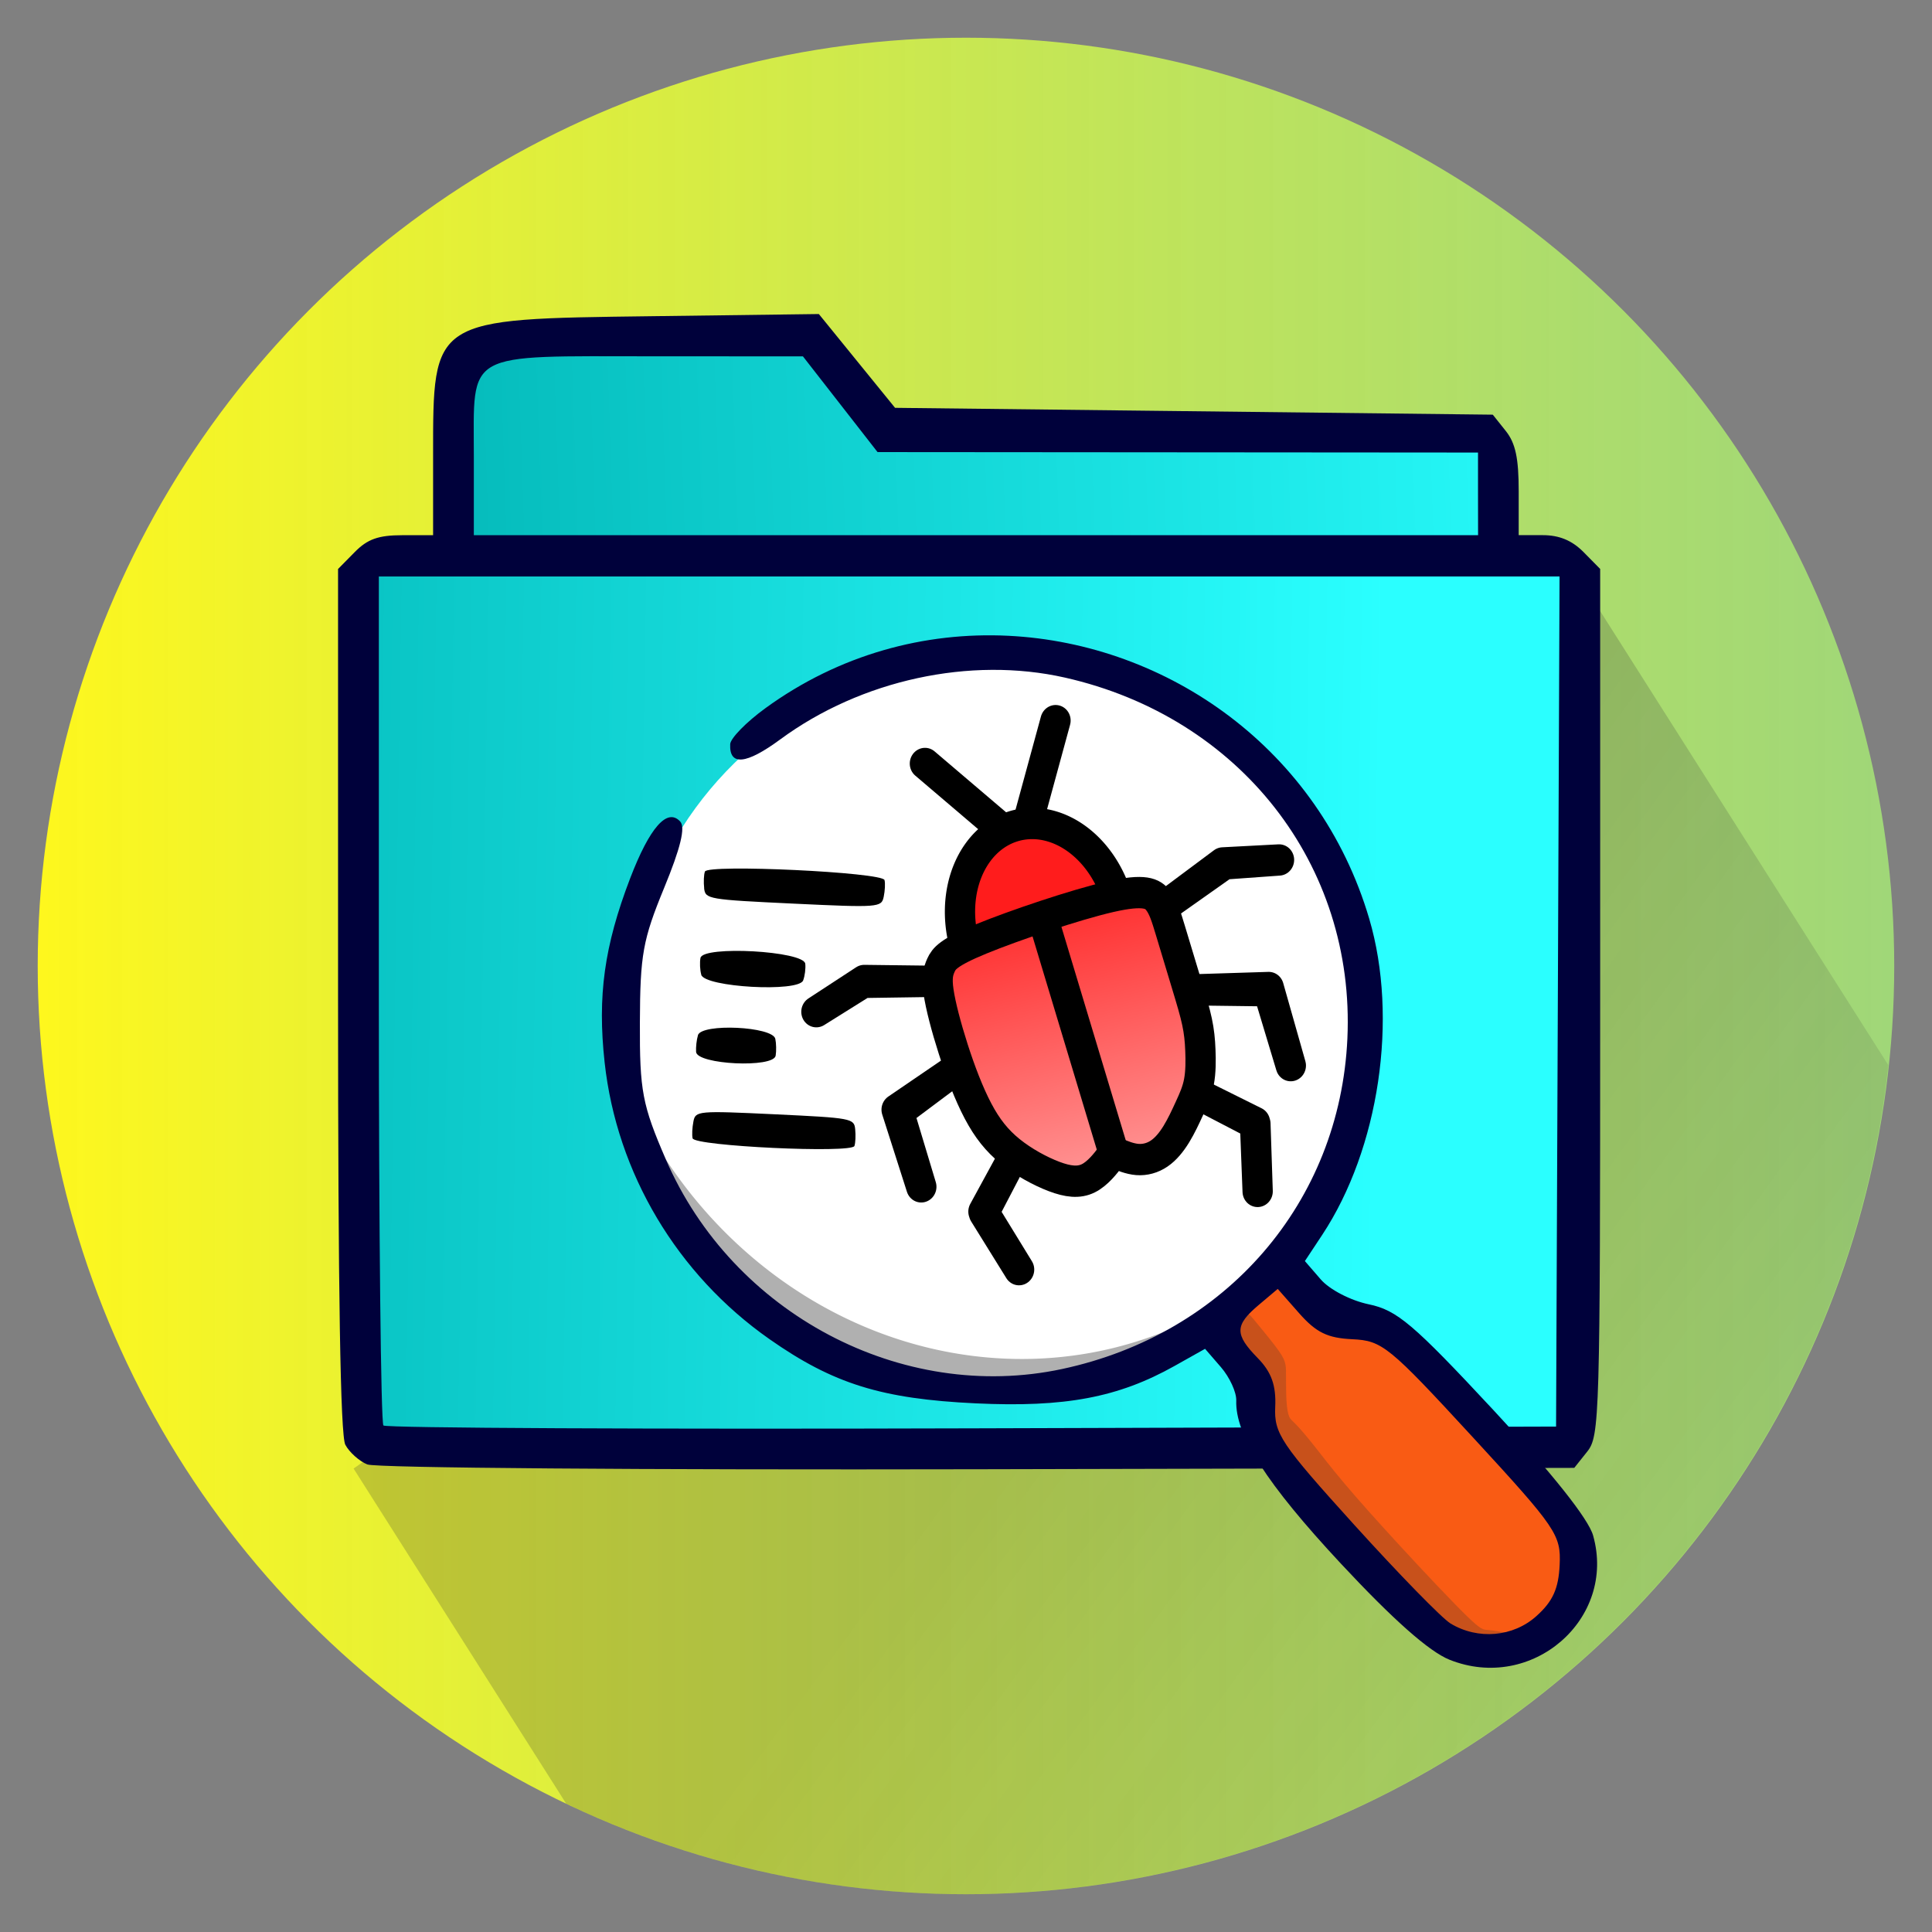 <?xml version="1.0" encoding="UTF-8" standalone="no"?>
<!-- Created with Inkscape (http://www.inkscape.org/) -->

<svg
   width="128"
   height="128"
   viewBox="0 0 33.867 33.867"
   version="1.1"
   id="svg14396"
   inkscape:version="1.2.2 (732a01da63, 2022-12-09)"
   sodipodi:docname="logo_128x128.svg"
   inkscape:export-filename="logo5_128x128.png"
   inkscape:export-xdpi="96"
   inkscape:export-ydpi="96"
   xmlns:inkscape="http://www.inkscape.org/namespaces/inkscape"
   xmlns:sodipodi="http://sodipodi.sourceforge.net/DTD/sodipodi-0.dtd"
   xmlns:xlink="http://www.w3.org/1999/xlink"
   xmlns="http://www.w3.org/2000/svg"
   xmlns:svg="http://www.w3.org/2000/svg">
  <rect x="0" y="0" width="33.867" height="33.867" fill="#808080" stroke="none"/>
  <sodipodi:namedview
     id="namedview14398"
     pagecolor="#ffffff"
     bordercolor="#999999"
     borderopacity="1"
     inkscape:showpageshadow="0"
     inkscape:pageopacity="0"
     inkscape:pagecheckerboard="0"
     inkscape:deskcolor="#d1d1d1"
     inkscape:document-units="px"
     showgrid="false"
     inkscape:lockguides="false"
     inkscape:zoom="1.75"
     inkscape:cx="13.142857"
     inkscape:cy="66.857143"
     inkscape:window-width="1366"
     inkscape:window-height="715"
     inkscape:window-x="-8"
     inkscape:window-y="-8"
     inkscape:window-maximized="1"
     inkscape:current-layer="layer1" />
  <defs
     id="defs14393">
    <inkscape:path-effect
       effect="bspline"
       id="path-effect26662"
       is_visible="true"
       lpeversion="1"
       weight="33.333"
       steps="2"
       helper_size="0"
       apply_no_weight="true"
       apply_with_weight="true"
       only_selected="false" />
    <inkscape:path-effect
       effect="bspline"
       id="path-effect4285-2-3"
       is_visible="true"
       lpeversion="1"
       weight="33.333"
       steps="2"
       helper_size="0"
       apply_no_weight="true"
       apply_with_weight="true"
       only_selected="false" />
    <inkscape:path-effect
       effect="bspline"
       id="path-effect4285-2-3-2"
       is_visible="true"
       lpeversion="1"
       weight="33.333"
       steps="2"
       helper_size="0"
       apply_no_weight="true"
       apply_with_weight="true"
       only_selected="false" />
    <linearGradient
       inkscape:collect="always"
       id="linearGradient3563">
      <stop
         style="stop-color:#fff71c;stop-opacity:1;"
         offset="0"
         id="stop3559" />
      <stop
         style="stop-color:#aeff75;stop-opacity:0.678;"
         offset="1"
         id="stop3561" />
    </linearGradient>
    <linearGradient
       inkscape:collect="always"
       id="linearGradient550">
      <stop
         style="stop-color:#333333;stop-opacity:1;"
         offset="0"
         id="stop546" />
      <stop
         style="stop-color:#333333;stop-opacity:0;"
         offset="1"
         id="stop548" />
    </linearGradient>
    <linearGradient
       inkscape:collect="always"
       id="linearGradient10652">
      <stop
         style="stop-color:#00b3b3;stop-opacity:1;"
         offset="0"
         id="stop10648" />
      <stop
         style="stop-color:#2affff;stop-opacity:1;"
         offset="1"
         id="stop10650" />
    </linearGradient>
    <linearGradient
       inkscape:collect="always"
       id="linearGradient11444">
      <stop
         style="stop-color:#ff1c1c;stop-opacity:1;"
         offset="0"
         id="stop11440" />
      <stop
         style="stop-color:#ffffff;stop-opacity:1"
         offset="1"
         id="stop11442" />
    </linearGradient>
    <inkscape:path-effect
       effect="bspline"
       id="path-effect4285-2-3-51"
       is_visible="true"
       lpeversion="1"
       weight="33.333"
       steps="2"
       helper_size="0"
       apply_no_weight="true"
       apply_with_weight="true"
       only_selected="false" />
    <linearGradient
       inkscape:collect="always"
       xlink:href="#linearGradient11444"
       id="linearGradient23664-9"
       gradientUnits="userSpaceOnUse"
       x1="259.856"
       y1="95.913"
       x2="263.094"
       y2="107.512" />
    <inkscape:path-effect
       effect="bspline"
       id="path-effect4285-2-3-51-7"
       is_visible="true"
       lpeversion="1"
       weight="33.333"
       steps="2"
       helper_size="0"
       apply_no_weight="true"
       apply_with_weight="true"
       only_selected="false" />
    <linearGradient
       inkscape:collect="always"
       xlink:href="#linearGradient3563"
       id="linearGradient25633"
       gradientUnits="userSpaceOnUse"
       gradientTransform="matrix(0.494,0,0,0.499,-33.283,-25.266)"
       x1="68.049"
       y1="84.543"
       x2="135.065"
       y2="84.543" />
    <linearGradient
       inkscape:collect="always"
       xlink:href="#linearGradient550"
       id="linearGradient25635"
       gradientUnits="userSpaceOnUse"
       gradientTransform="matrix(0.373,-0.262,0.244,0.385,-29.944,-54.277)"
       x1="2.292"
       y1="199.356"
       x2="17.291"
       y2="242.772" />
    <linearGradient
       inkscape:collect="always"
       xlink:href="#linearGradient10652"
       id="linearGradient25637"
       gradientUnits="userSpaceOnUse"
       gradientTransform="matrix(0.45,0,0,0.456,-28.9,-54.277)"
       x1="75.86"
       y1="136.547"
       x2="128.576"
       y2="134.747" />
    <linearGradient
       inkscape:collect="always"
       xlink:href="#linearGradient10652"
       id="linearGradient25639"
       gradientUnits="userSpaceOnUse"
       gradientTransform="matrix(0.45,0,0,0.456,-28.875,-22.166)"
       x1="66.234"
       y1="90.084"
       x2="117.931"
       y2="90.924" />
    <linearGradient
       inkscape:collect="always"
       xlink:href="#linearGradient11444"
       id="linearGradient25641"
       gradientUnits="userSpaceOnUse"
       x1="259.856"
       y1="95.913"
       x2="263.094"
       y2="107.512" />
    <linearGradient
       inkscape:collect="always"
       xlink:href="#linearGradient11444"
       id="linearGradient25643"
       gradientUnits="userSpaceOnUse"
       x1="259.856"
       y1="95.913"
       x2="263.094"
       y2="107.512" />
    <linearGradient
       inkscape:collect="always"
       xlink:href="#linearGradient11444"
       id="linearGradient25645"
       gradientUnits="userSpaceOnUse"
       x1="259.856"
       y1="95.913"
       x2="263.094"
       y2="107.512" />
    <linearGradient
       inkscape:collect="always"
       xlink:href="#linearGradient11444"
       id="linearGradient25647"
       gradientUnits="userSpaceOnUse"
       x1="259.856"
       y1="95.913"
       x2="263.094"
       y2="107.512" />
    <linearGradient
       inkscape:collect="always"
       xlink:href="#linearGradient11444"
       id="linearGradient25649"
       gradientUnits="userSpaceOnUse"
       x1="259.856"
       y1="95.913"
       x2="263.094"
       y2="107.512" />
    <linearGradient
       inkscape:collect="always"
       xlink:href="#linearGradient11444"
       id="linearGradient25651"
       gradientUnits="userSpaceOnUse"
       x1="259.856"
       y1="95.913"
       x2="263.094"
       y2="107.512" />
    <linearGradient
       inkscape:collect="always"
       xlink:href="#linearGradient11444"
       id="linearGradient25653"
       gradientUnits="userSpaceOnUse"
       x1="259.856"
       y1="95.913"
       x2="263.094"
       y2="107.512" />
    <linearGradient
       inkscape:collect="always"
       xlink:href="#linearGradient11444"
       id="linearGradient25655"
       gradientUnits="userSpaceOnUse"
       x1="259.856"
       y1="95.913"
       x2="263.094"
       y2="107.512" />
    <linearGradient
       inkscape:collect="always"
       xlink:href="#linearGradient11444"
       id="linearGradient25657"
       gradientUnits="userSpaceOnUse"
       x1="259.856"
       y1="95.913"
       x2="263.094"
       y2="107.512" />
    <linearGradient
       inkscape:collect="always"
       xlink:href="#linearGradient11444"
       id="linearGradient25659"
       gradientUnits="userSpaceOnUse"
       x1="259.856"
       y1="95.913"
       x2="263.094"
       y2="107.512" />
    <linearGradient
       inkscape:collect="always"
       xlink:href="#linearGradient11444"
       id="linearGradient25661"
       gradientUnits="userSpaceOnUse"
       x1="259.856"
       y1="95.913"
       x2="263.094"
       y2="107.512" />
    <inkscape:path-effect
       effect="bspline"
       id="path-effect4285-2-3-51-8"
       is_visible="true"
       lpeversion="1"
       weight="33.333"
       steps="2"
       helper_size="0"
       apply_no_weight="true"
       apply_with_weight="true"
       only_selected="false" />
  </defs>
  <g
     inkscape:label="Layer 1"
     inkscape:groupmode="layer"
     id="layer1">
    <ellipse
       style="fill:url(#linearGradient25633);fill-opacity:1;stroke:none;stroke-width:0.596;stroke-linejoin:round;stroke-dasharray:none;stroke-opacity:1"
       id="path5924-8-6-2-0"
       cx="16.933"
       cy="16.933"
       rx="16.272"
       ry="16.272" />
    <path
       id="rect738-0-5"
       style="opacity:0.232;fill:url(#linearGradient25635);fill-opacity:1;stroke-width:0.17;stroke-linecap:square;stroke-miterlimit:1.2"
       d="M 27.915,10.499 6.198,25.743 9.925,31.617 A 16.272,16.272 0 0 0 16.933,33.205 16.272,16.272 0 0 0 33.101,18.671 Z" />
    <path
       style="fill:url(#linearGradient25637);fill-opacity:1;stroke:none;stroke-width:0.093;stroke-linejoin:round;stroke-dasharray:none"
       d="m 8.165,8.013 c 8.99e-4,-0.946 0.041,-1.803 0.09,-1.902 0.2,-0.413 0.811,-0.507 3.292,-0.507 h 2.553 l 0.671,1.14 0.671,1.14 5.561,0.007 5.561,0.007 v 0.918 0.918 h -9.201 -9.201 z"
       id="path5165-0-3-19-2" />
    <path
       style="fill:url(#linearGradient25639);fill-opacity:1;stroke:#000000;stroke-width:0.043;stroke-linejoin:round;stroke-dasharray:none"
       d="m 6.704,25.201 c -0.055,-0.015 -0.118,-0.074 -0.139,-0.131 -0.022,-0.057 -0.055,-3.477 -0.075,-7.599 L 6.454,9.976 H 16.997 27.541 l -3.6e-5,2.416 c -2.2e-5,1.329 -0.018,4.764 -0.04,7.633 l -0.04,5.217 -10.328,-0.007 C 11.452,25.232 6.759,25.216 6.704,25.201 Z"
       id="path1294-7-5-1-6" />
    <path
       style="fill:#00013b;fill-opacity:1;stroke-width:0.084;stroke-dasharray:none"
       d="m 6.44,25.672 c -0.143,-0.059 -0.317,-0.215 -0.387,-0.347 -0.086,-0.163 -0.127,-2.68 -0.127,-7.795 V 9.974 l 0.292,-0.296 c 0.224,-0.228 0.417,-0.296 0.833,-0.296 h 0.541 v -1.382 c 0,-2.43 -0.035,-2.407 3.827,-2.457 l 2.935,-0.038 0.668,0.822 0.668,0.822 5.239,0.06 5.239,0.06 0.227,0.285 c 0.171,0.214 0.227,0.477 0.227,1.056 v 0.771 h 0.422 c 0.289,0 0.513,0.093 0.714,0.296 l 0.292,0.296 v 7.594 c 0,7.297 -0.009,7.605 -0.227,7.879 l -0.227,0.285 -10.447,0.024 c -5.88,0.013 -10.561,-0.023 -10.707,-0.084 z M 27.308,17.557 27.338,10.105 H 16.99 6.641 v 7.401 c 0,4.07 0.036,7.437 0.08,7.482 0.044,0.045 4.687,0.067 10.318,0.05 l 10.238,-0.031 z M 25.909,8.657 v -0.724 l -5.263,-0.004 -5.263,-0.004 -0.654,-0.839 -0.654,-0.839 -2.62,-0.001 c -3.344,-0.001 -3.149,-0.111 -3.149,1.755 v 1.381 h 8.802 8.802 z"
       id="path458-2-2-2-9"
       sodipodi:nodetypes="csscsscsscccccsscsscssccccccccssscccccccccscccc" />
    <ellipse
       style="fill:#ffffff;fill-opacity:1;stroke:none;stroke-width:0.184;stroke-linejoin:round;stroke-dasharray:none"
       id="path1352-8-6-1-1"
       cx="18.129"
       cy="17.132"
       rx="6.371"
       ry="6.41"
       transform="matrix(0.999,0.047,-0.046,0.999,0,0)" />
    <path
       id="path430-0-3-6-6"
       style="fill:#f95b14;fill-opacity:1;stroke-width:0.415;stroke-dasharray:none"
       d="m 22.311,22.557 c -0.107,0.01 -0.213,0.042 -0.312,0.097 -0.202,0.113 -0.366,0.35 -0.387,0.589 -0.02,0.239 0.066,0.446 0.189,0.619 0.025,0.035 0.253,0.589 0.325,0.971 0.076,0.4 0.305,0.744 0.612,1.173 0.307,0.429 0.7,0.894 1.118,1.311 0.406,0.403 0.8,0.77 1.118,1.043 0.159,0.137 0.298,0.249 0.417,0.336 0.06,0.043 0.113,0.081 0.173,0.114 0.059,0.034 0.09,0.083 0.287,0.093 0.877,0.042 1.671,-0.564 1.711,-1.422 0.022,-0.489 -0.222,-0.811 -0.514,-1.242 -0.292,-0.431 -0.681,-0.903 -1.098,-1.352 -0.417,-0.449 -0.861,-0.871 -1.271,-1.196 -0.41,-0.325 -0.722,-0.589 -1.198,-0.611 -0.098,-0.005 -0.218,-0.035 -0.301,-0.072 -0.083,-0.037 -0.116,-0.1 -0.075,-0.026 -0.107,-0.194 -0.283,-0.331 -0.481,-0.392 -0.099,-0.031 -0.206,-0.042 -0.312,-0.032 z" />
    <path
       id="path20332-2"
       style="opacity:0.244;fill:#333333;fill-opacity:1;stroke:none;stroke-width:0.238;stroke-linecap:square;stroke-miterlimit:1.2;stroke-opacity:1"
       sodipodi:type="inkscape:offset"
       inkscape:radius="0.010574925"
       inkscape:original="M 127.24023 261.09375 C 127.0581 261.18482 126.69479 261.36654 126.67969 261.68555 C 126.66456 262.00456 126.99759 262.45896 127.17969 262.79297 C 127.36182 263.12699 127.39385 263.34088 127.43945 263.64453 C 127.485 263.94817 127.54539 264.3429 127.69727 264.7832 C 127.84915 265.2235 128.09204 265.70812 128.97266 266.81641 C 129.85328 267.92471 131.37017 269.6567 132.47852 270.81055 C 133.58686 271.9644 134.28544 272.5404 134.83203 272.91992 C 135.37861 273.29942 135.77299 273.48199 136.28906 273.33008 C 136.80512 273.17817 137.44452 272.69304 137.6875 272.48047 C 137.93045 272.26791 137.77783 272.32702 137.5957 272.35742 C 137.41357 272.38779 137.20144 272.38772 136.94336 272.35742 C 136.68527 272.32711 136.3815 272.26715 136.19922 272.25195 C 136.01693 272.23671 135.95665 272.26799 135.41016 271.75195 C 134.86367 271.23591 133.83025 270.17267 132.96484 269.26172 C 132.09942 268.35077 131.40143 267.5906 130.90039 267.01367 C 130.39935 266.43675 130.09555 266.04301 129.82227 265.70898 C 129.549 265.37495 129.30609 265.1011 129.1543 264.94922 C 129.0025 264.79733 128.94218 264.76637 128.89648 264.66016 C 128.85078 264.55396 128.81989 264.37272 128.80469 264.16016 C 128.78949 263.94759 128.78906 263.70563 128.78906 263.52344 L 128.78906 263.09766 C 128.78906 262.9762 128.78954 262.85537 128.74414 262.71875 C 128.69868 262.58213 128.60857 262.4291 128.38086 262.14062 C 128.15315 261.85214 127.78778 261.42753 127.60547 261.21484 C 127.42316 261.0021 127.42237 261.00265 127.24023 261.09375 z "
       d="m 127.387,261.025 c -0.013,8e-4 -0.026,0.005 -0.041,0.01 -0.03,0.01 -0.064,0.026 -0.109,0.049 -0.091,0.045 -0.229,0.115 -0.346,0.213 -0.117,0.098 -0.213,0.225 -0.221,0.389 -0.008,0.163 0.071,0.357 0.176,0.553 0.104,0.196 0.234,0.394 0.324,0.561 0.181,0.333 0.214,0.544 0.26,0.848 0.046,0.304 0.106,0.699 0.258,1.141 0.152,0.441 0.396,0.926 1.277,2.035 0.881,1.109 2.397,2.842 3.506,3.996 1.109,1.154 1.808,1.729 2.355,2.109 0.274,0.19 0.509,0.332 0.742,0.406 0.233,0.075 0.465,0.082 0.725,0.006 0.52,-0.153 1.158,-0.638 1.402,-0.852 0.061,-0.053 0.097,-0.09 0.115,-0.115 0.009,-0.013 0.014,-0.022 0.014,-0.033 -2.4e-4,-0.005 -0.004,-0.012 -0.008,-0.016 -0.004,-0.004 -0.009,-0.005 -0.014,-0.006 -0.02,-0.005 -0.048,-6.9e-4 -0.084,0.006 -0.036,0.007 -0.08,0.016 -0.125,0.023 -0.181,0.03 -0.391,0.03 -0.648,0 -0.257,-0.03 -0.562,-0.09 -0.746,-0.105 -0.092,-0.008 -0.147,-0.005 -0.252,-0.062 -0.104,-0.058 -0.256,-0.178 -0.529,-0.436 -0.546,-0.516 -1.58,-1.579 -2.445,-2.49 -0.865,-0.911 -1.564,-1.671 -2.064,-2.248 -0.501,-0.577 -0.805,-0.969 -1.078,-1.303 -0.273,-0.334 -0.516,-0.609 -0.668,-0.762 -0.076,-0.076 -0.131,-0.123 -0.17,-0.162 -0.039,-0.04 -0.064,-0.071 -0.086,-0.123 -0.045,-0.104 -0.077,-0.284 -0.092,-0.496 -0.015,-0.212 -0.016,-0.455 -0.016,-0.637 v -0.426 c 0,-0.121 0.001,-0.244 -0.045,-0.383 -0.046,-0.138 -0.137,-0.291 -0.365,-0.58 -0.228,-0.289 -0.593,-0.715 -0.775,-0.928 -0.091,-0.106 -0.137,-0.159 -0.188,-0.176 -0.013,-0.004 -0.026,-0.007 -0.039,-0.006 z"
       transform="matrix(0.475,-0.003,0.003,0.496,-39.426,-106.051)" />
    <path
       id="path1352-8-6-1-0-1"
       style="opacity:0.438;fill:#4d4d4d;fill-opacity:1;stroke:none;stroke-width:0.191;stroke-linejoin:round;stroke-dasharray:none"
       d="m 10.71,18.301 a 6.71,6.565 78.692 0 0 0.495,2.008 6.71,6.565 78.692 0 0 8.618,3.618 6.71,6.565 78.692 0 0 2.072,-1.412 7.707,7.164 68.632 0 1 -1.368,0.78 7.707,7.164 68.632 0 1 -9.573,-4.321 7.707,7.164 68.632 0 1 -0.244,-0.673 z" />
    <path
       id="path432-8-9-5-2"
       style="fill:#00013b;fill-opacity:1;stroke-width:0.415;stroke-dasharray:none"
       d="m 17.676,11.145 c -1.462,-0.072 -2.96,0.324 -4.26,1.27 -0.334,0.243 -0.612,0.527 -0.616,0.63 -0.018,0.385 0.279,0.357 0.878,-0.084 1.417,-1.043 3.33,-1.458 4.99,-1.083 3.067,0.693 5.091,3.28 4.951,6.328 -0.132,2.871 -2.123,5.177 -5.001,5.792 -2.809,0.6 -5.776,-0.97 -6.946,-3.674 -0.413,-0.955 -0.46,-1.2 -0.455,-2.401 0.004,-1.189 0.052,-1.451 0.424,-2.356 0.289,-0.701 0.377,-1.064 0.283,-1.166 -0.228,-0.247 -0.536,0.104 -0.879,0.999 -0.453,1.185 -0.574,2.058 -0.446,3.225 0.213,1.939 1.271,3.715 2.889,4.849 1.12,0.785 1.966,1.048 3.616,1.126 1.564,0.074 2.498,-0.102 3.484,-0.655 l 0.536,-0.301 0.278,0.321 c 0.153,0.177 0.274,0.44 0.269,0.586 -0.021,0.599 0.532,1.461 1.831,2.855 0.919,0.986 1.55,1.545 1.907,1.688 1.443,0.578 2.932,-0.712 2.517,-2.179 -0.083,-0.292 -0.722,-1.096 -1.747,-2.197 -1.408,-1.513 -1.69,-1.751 -2.184,-1.854 -0.318,-0.066 -0.689,-0.258 -0.844,-0.438 l -0.277,-0.32 0.303,-0.458 c 0.999,-1.511 1.339,-3.801 0.825,-5.543 -0.879,-2.978 -3.535,-4.822 -6.325,-4.96 z m 4.722,11.449 0.377,0.428 c 0.297,0.336 0.496,0.434 0.931,0.454 0.523,0.025 0.639,0.119 2.107,1.713 1.474,1.601 1.551,1.715 1.527,2.242 -0.019,0.418 -0.12,0.64 -0.406,0.897 -0.408,0.368 -1.026,0.422 -1.507,0.131 -0.148,-0.089 -0.905,-0.865 -1.683,-1.724 -1.293,-1.429 -1.412,-1.605 -1.39,-2.076 0.017,-0.373 -0.067,-0.608 -0.306,-0.852 -0.408,-0.417 -0.406,-0.575 0.017,-0.932 z" />
    <path
       style="fill:#000000;stroke-width:0.049;stroke-dasharray:none"
       d="m 12.344,15.571 c -0.012,-0.108 -0.007,-0.24 0.013,-0.293 0.049,-0.133 3.112,0.012 3.148,0.149 0.015,0.055 0.008,0.187 -0.014,0.293 -0.039,0.187 -0.087,0.191 -1.583,0.12 -1.496,-0.071 -1.543,-0.079 -1.565,-0.269 z"
       id="path990-5-7-2-3"
       sodipodi:nodetypes="cscsccc" />
    <path
       style="fill:#000000;stroke-width:0.046;stroke-dasharray:none"
       d="m 12.155,19.661 c -0.021,0.106 -0.027,0.238 -0.014,0.293 0.032,0.137 2.792,0.267 2.837,0.134 0.018,-0.053 0.024,-0.185 0.013,-0.293 -0.019,-0.19 -0.061,-0.198 -1.409,-0.262 -1.348,-0.064 -1.391,-0.06 -1.427,0.127 z"
       id="path3642-1-3-60-2"
       sodipodi:nodetypes="cscsccc" />
    <path
       style="fill:#000000;stroke-width:0.038;stroke-dasharray:none"
       d="m 12.235,18.147 c -0.024,0.079 -0.038,0.21 -0.033,0.292 0.016,0.223 1.359,0.287 1.395,0.066 0.013,-0.081 0.011,-0.213 -0.006,-0.294 -0.044,-0.218 -1.293,-0.277 -1.357,-0.064 z"
       id="path10219-5-0-1-8"
       sodipodi:nodetypes="csscsc" />
    <path
       style="fill:#000000;stroke-width:0.043;stroke-dasharray:none"
       d="m 12.293,17.086 c -0.023,-0.081 -0.029,-0.214 -0.014,-0.294 0.043,-0.22 1.812,-0.122 1.837,0.102 0.009,0.082 -0.007,0.213 -0.037,0.292 -0.08,0.212 -1.724,0.12 -1.787,-0.099 z"
       id="path10221-7-09-0-3"
       sodipodi:nodetypes="csscsc" />
    <g
       id="g10217-2-2-05-3"
       transform="matrix(0.844,0.038,-0.042,0.873,-197.278,-78.43)"
       style="fill:url(#linearGradient23664-9);fill-opacity:1">
      <path
         style="fill:url(#linearGradient25641);fill-opacity:1;stroke:#000000;stroke-width:0.628;stroke-linejoin:round;stroke-dasharray:none;stroke-opacity:1"
         id="path4297-4-8-0-4"
         sodipodi:type="arc"
         sodipodi:cx="210.9304"
         sodipodi:cy="-180.61572"
         sodipodi:rx="1.6475775"
         sodipodi:ry="2.0188036"
         sodipodi:start="0"
         sodipodi:end="3.1415927"
         sodipodi:open="true"
         sodipodi:arc-type="arc"
         d="m 212.578,-180.616 a 1.648,2.019 0 0 1 -0.824,1.748 1.648,2.019 0 0 1 -1.648,0 1.648,2.019 0 0 1 -0.824,-1.748"
         transform="matrix(0.939,-0.344,-0.344,-0.939,0,0)" />
      <path
         style="fill:url(#linearGradient25643);fill-opacity:1;stroke:#000000;stroke-width:0.628;stroke-linejoin:round;stroke-dasharray:none;stroke-opacity:1"
         d="m 262.785,96.563 1.15,-0.865 1.127,-0.128 -1.163,0.11 z"
         id="path4299-2-8-6-6" />
      <path
         style="fill:url(#linearGradient25645);fill-opacity:1;stroke:#000000;stroke-width:0.628;stroke-linejoin:round;stroke-dasharray:none;stroke-opacity:1"
         d="m 263.461,98.247 1.514,-0.112 0.537,1.545 -0.542,-1.48 z"
         id="path4301-6-4-7-5" />
      <path
         style="fill:url(#linearGradient25647);fill-opacity:1;stroke:#000000;stroke-width:0.628;stroke-linejoin:round;stroke-dasharray:none;stroke-opacity:1"
         d="m 263.748,100.39 1.078,0.46 0.124,1.38 -0.114,-1.352 z"
         id="path4303-4-7-3-9" />
      <path
         style="fill:url(#linearGradient25649);fill-opacity:1;stroke:#000000;stroke-width:0.628;stroke-linejoin:round;stroke-dasharray:none;stroke-opacity:1"
         d="m 259.839,94.951 0.452,-1.971 z"
         id="path4305-9-0-6-1" />
      <path
         style="fill:url(#linearGradient25651);fill-opacity:1;stroke:#000000;stroke-width:0.628;stroke-linejoin:round;stroke-dasharray:none;stroke-opacity:1"
         d="m 259.245,95.168 -1.618,-1.212 z"
         id="path4307-0-8-3-2" />
      <path
         style="fill:url(#linearGradient25653);fill-opacity:1;stroke:#000000;stroke-width:0.628;stroke-linejoin:round;stroke-dasharray:none;stroke-opacity:1"
         d="m 258.006,98.314 -1.437,0.083 -0.943,0.63 0.958,-0.668 z"
         id="path4309-5-7-1-5" />
      <path
         style="fill:url(#linearGradient25655);fill-opacity:1;stroke:#000000;stroke-width:0.628;stroke-linejoin:round;stroke-dasharray:none;stroke-opacity:1"
         d="m 258.614,100.023 -1.228,0.893 0.589,1.526 -0.542,-1.48 z"
         id="path4311-0-9-50-7" />
      <path
         style="fill:url(#linearGradient25657);fill-opacity:1;stroke:#000000;stroke-width:0.628;stroke-linejoin:round;stroke-dasharray:none;stroke-opacity:1"
         d="m 259.813,101.832 -0.526,1.048 0.797,1.133 -0.786,-1.105 z"
         id="path4313-2-5-58-7" />
      <path
         style="fill:url(#linearGradient25659);fill-opacity:1;stroke:#000000;stroke-width:0.628;stroke-linejoin:round;stroke-dasharray:none;stroke-opacity:1"
         d="m 261.856,101.685 c -0.079,0.111 -0.237,0.333 -0.429,0.435 -0.192,0.103 -0.419,0.087 -0.71,-0.005 -0.291,-0.092 -0.647,-0.259 -0.933,-0.462 -0.286,-0.203 -0.502,-0.441 -0.71,-0.782 -0.208,-0.341 -0.407,-0.784 -0.575,-1.218 -0.168,-0.434 -0.306,-0.86 -0.362,-1.138 -0.056,-0.277 -0.029,-0.406 0.025,-0.535 0.054,-0.129 0.135,-0.258 0.803,-0.558 0.668,-0.3 1.922,-0.772 2.634,-0.963 0.712,-0.191 0.88,-0.102 0.997,0.03 0.116,0.132 0.181,0.307 0.29,0.604 0.109,0.297 0.263,0.717 0.382,1.041 0.119,0.324 0.202,0.551 0.256,0.75 0.054,0.198 0.08,0.368 0.098,0.569 0.019,0.202 0.031,0.435 0.002,0.634 -0.028,0.199 -0.097,0.363 -0.17,0.539 -0.073,0.176 -0.152,0.363 -0.246,0.529 -0.094,0.165 -0.203,0.308 -0.335,0.404 -0.132,0.096 -0.288,0.145 -0.448,0.14 -0.16,-0.005 -0.325,-0.065 -0.408,-0.095 -0.083,-0.03 -0.083,-0.03 -0.162,0.081 z"
         id="path4283-1-7-3-0"
         inkscape:path-effect="#path-effect4285-2-3-51-7"
         inkscape:original-d="m 261.9354,101.57449 c -0.15778,0.22174 -0.31566,0.44343 -0.47364,0.66506 -0.22657,-0.0161 -0.45321,-0.0323 -0.67997,-0.0486 -0.35553,-0.16736 -0.71117,-0.33476 -1.06691,-0.50222 -0.216,-0.23833 -0.4321,-0.47671 -0.6483,-0.71515 -0.19904,-0.44303 -0.39817,-0.8861 -0.59742,-1.329225 -0.1376,-0.425847 -0.27523,-0.851758 -0.41296,-1.277731 0.0265,-0.128708 0.0529,-0.257466 0.0792,-0.386276 0.0816,-0.129039 0.16302,-0.258121 0.24437,-0.387257 1.25462,-0.471431 2.50907,-0.942935 3.76347,-1.41446 0.16888,0.08896 0.33765,0.177879 0.50633,0.266738 0.0642,0.175043 0.12833,0.350023 0.19235,0.524952 0.15398,0.420028 0.30786,0.839986 0.46164,1.259893 0.0835,0.227539 0.16681,0.455015 0.25006,0.68244 0.0254,0.169425 0.0507,0.338794 0.0758,0.50811 0.0122,0.233805 0.0242,0.467551 0.0362,0.701246 -0.0685,0.16414 -0.13716,0.32822 -0.2059,0.49225 -0.0783,0.18758 -0.15677,0.3751 -0.23531,0.56257 -0.10913,0.14315 -0.21836,0.28625 -0.32772,0.42931 -0.15515,0.0492 -0.31059,0.0979 -0.46604,0.14676 -0.16498,-0.0594 -0.33005,-0.11891 -0.49523,-0.17844 z"
         sodipodi:nodetypes="ccccccccccccccccccccc" />
      <path
         style="fill:url(#linearGradient25661);fill-opacity:1;stroke:#000000;stroke-width:0.628;stroke-linejoin:round;stroke-dasharray:none;stroke-opacity:1"
         d="m 261.893,101.495 -1.584,-4.323 z"
         id="path4291-0-71-53-6" />
    </g>
  </g>
</svg>
